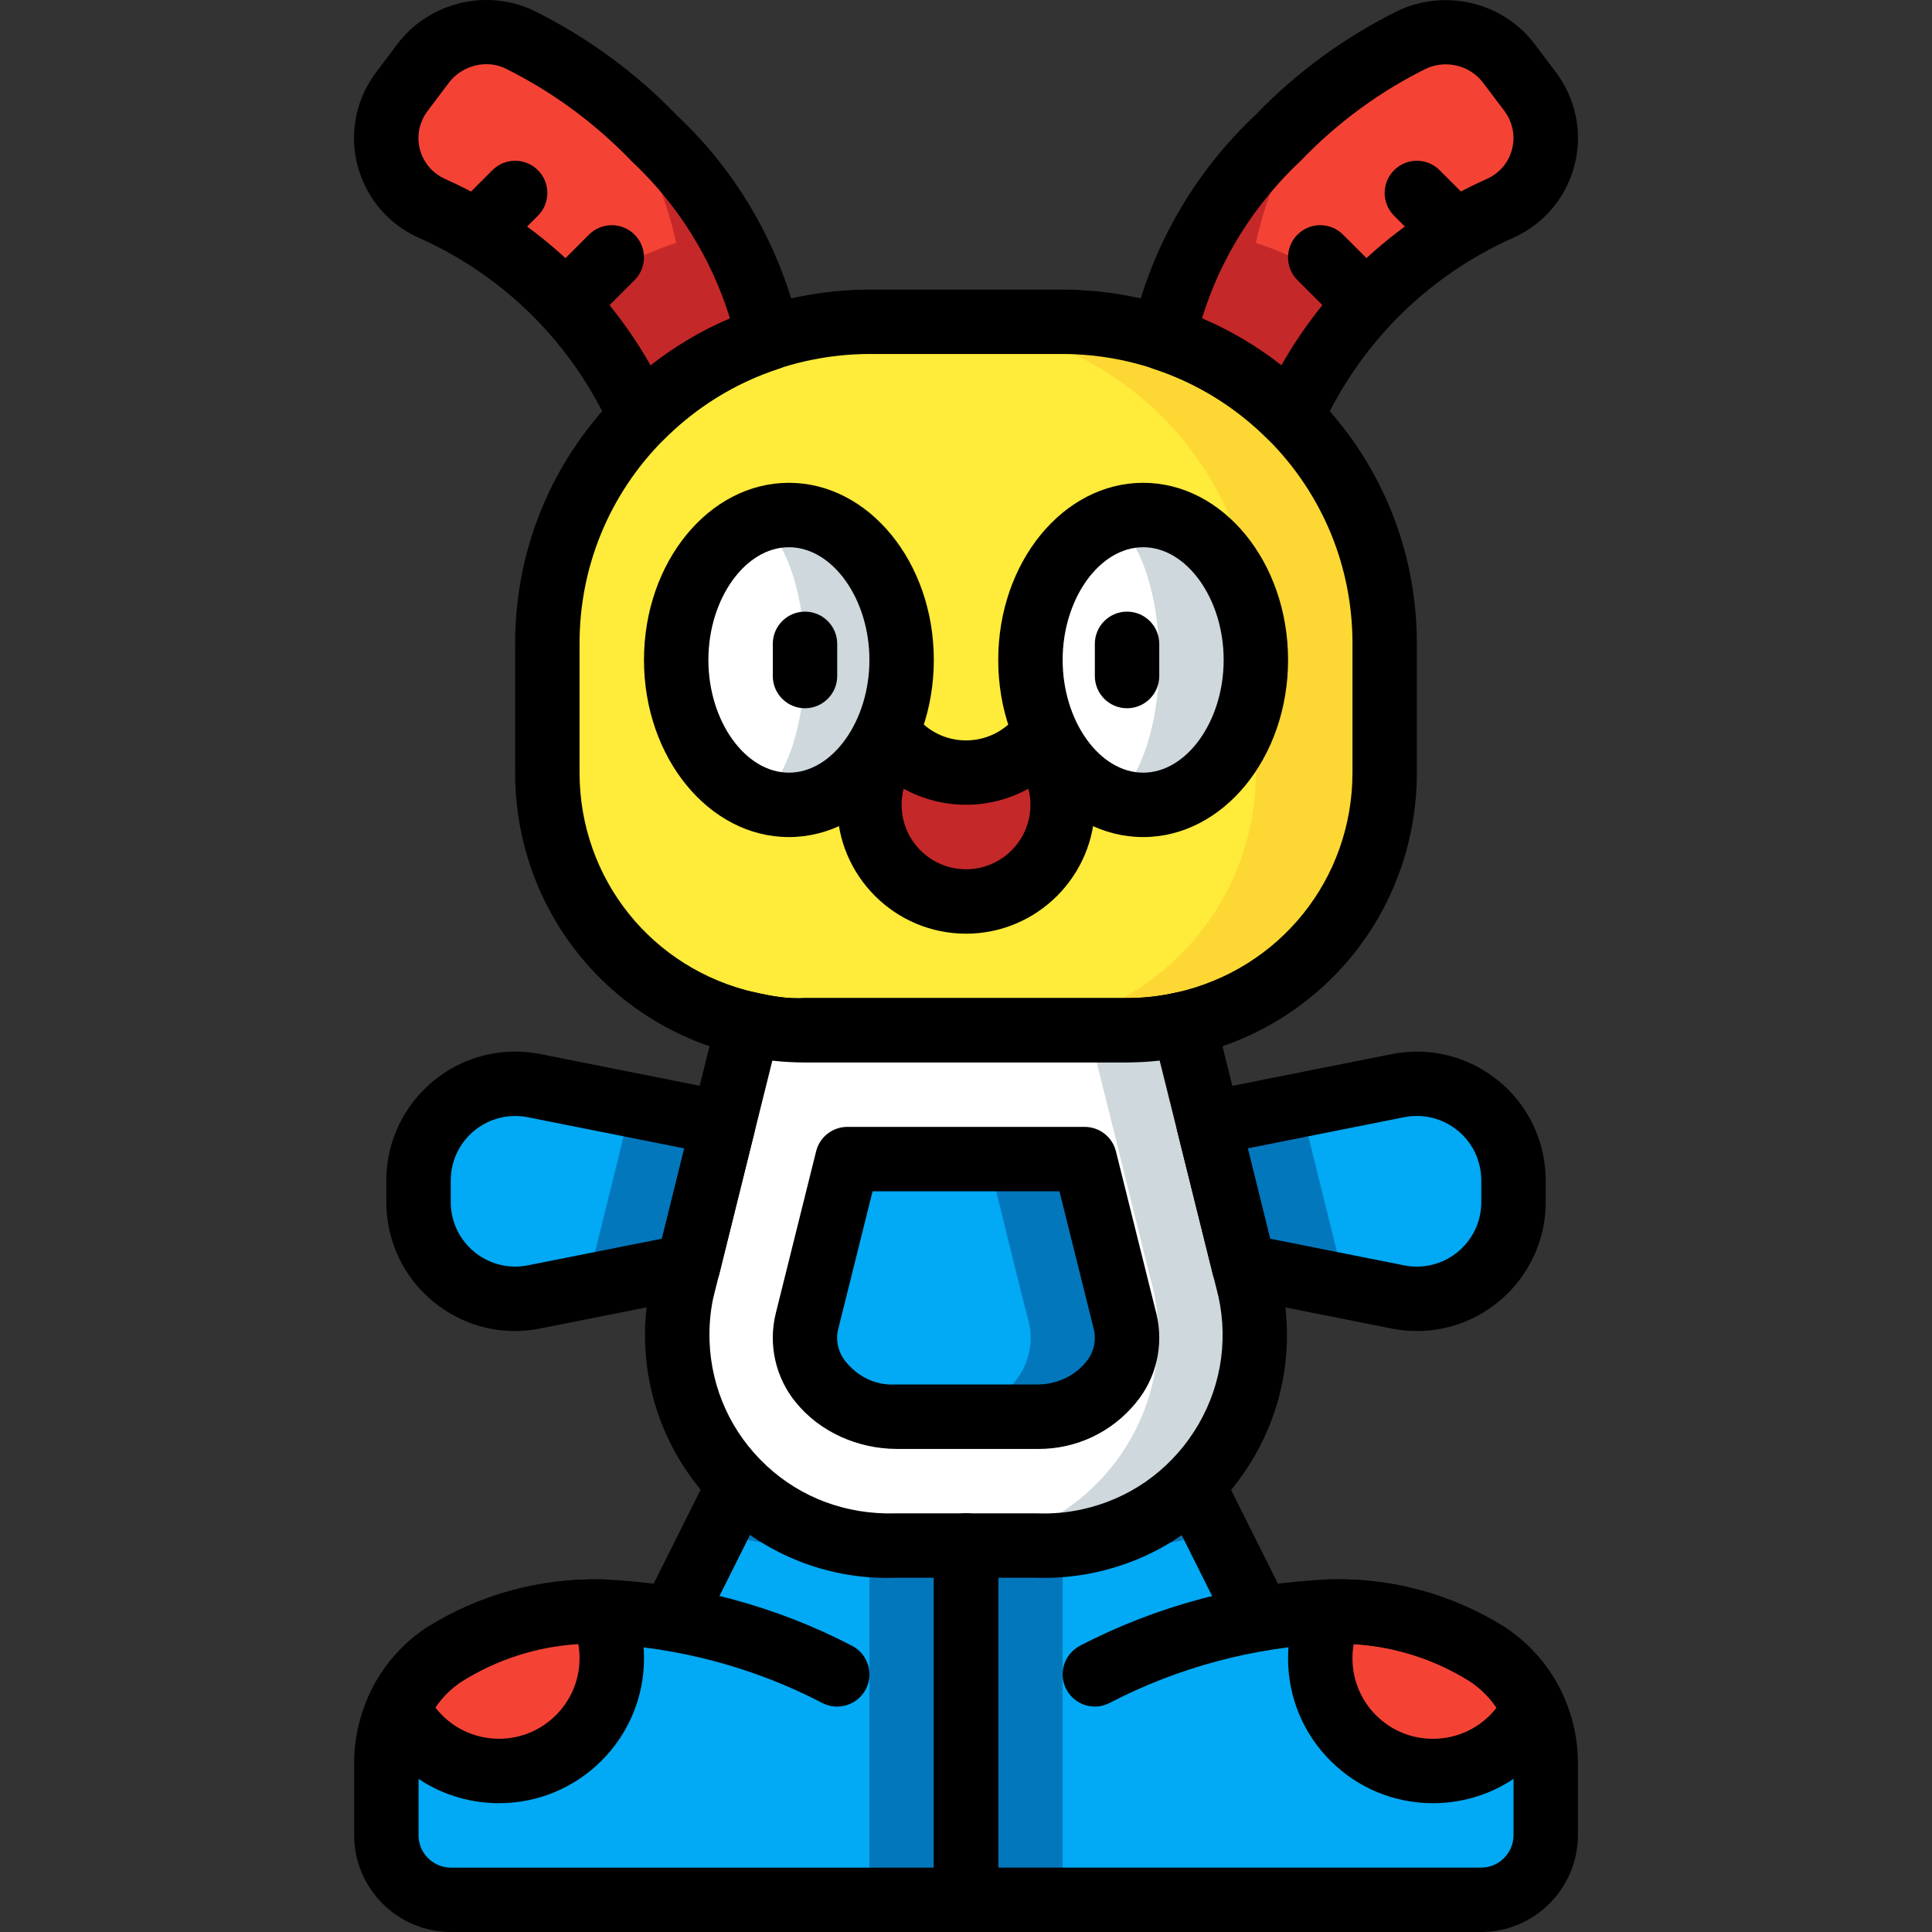 <?xml version="1.0" encoding="iso-8859-1"?>
<!-- Generator: Adobe Illustrator 19.0.0, SVG Export Plug-In . SVG Version: 6.00 Build 0)  -->
<svg version="1.1" id="Layer_1" xmlns="http://www.w3.org/2000/svg" xmlns:xlink="http://www.w3.org/1999/xlink" x="0px" y="0px"
	 viewBox="0 0 511.993 511.993" style="enable-background:new 0 0 511.993 511.993;" xml:space="preserve">
<rect x="0" y="0" width="511.993" height="511.993" fill="#333333" stroke="none"/>
<g>
	<path style="fill:#0377BC;" d="M256.003,409.588v93.879H119.451c-9.414-0.026-17.043-7.655-17.069-17.069v-19.373
		c0.06-11.445,5.778-22.121,15.277-28.505c8.705-5.641,18.562-9.251,28.847-10.583c2.321-0.358,4.651-0.58,6.998-0.683
		c1.963-0.171,3.926-0.171,5.889-0.171c6.503,0.051,12.981,0.683,19.373,1.878l0.427-2.304l10.583-21.165l6.145-12.29
		c9.439,9.012,21.592,14.654,34.565,16.045c2.219,0.171,4.523,0.341,6.913,0.341H256.003z"/>
	<path style="fill:#0377BC;" d="M409.623,467.025v19.373c-0.026,9.414-7.655,17.043-17.069,17.069H256.003v-93.879h18.605
		c15.422,0.085,30.28-5.786,41.478-16.386l6.145,12.29l10.583,21.165l0.427,2.304c6.392-1.195,12.87-1.826,19.373-1.878
		c1.963,0,3.926,0,5.889,0.171c2.347,0.094,4.677,0.324,6.998,0.683c10.284,1.331,20.141,4.941,28.847,10.583
		C403.837,444.903,409.555,455.58,409.623,467.025z"/>
</g>
<g>
	<path style="fill:#02A9F4;" d="M230.399,409.588v93.879H119.451c-9.414-0.026-17.043-7.655-17.069-17.069v-19.373
		c0.06-11.445,5.778-22.121,15.277-28.505c8.705-5.641,18.562-9.251,28.847-10.583c2.304,0.256,4.523,0.597,6.657,1.024l0.341-1.707
		c1.963-0.171,3.926-0.171,5.889-0.171c6.503,0.051,12.981,0.683,19.373,1.878l0.427-2.304l10.583-21.165
		c7.015,2.731,14.492,4.122,22.019,4.097L230.399,409.588L230.399,409.588z"/>
	<path style="fill:#02A9F4;" d="M409.623,467.025v19.373c-0.026,9.414-7.655,17.043-17.069,17.069H281.606v-93.879h18.605
		c7.527,0.026,15.004-1.366,22.019-4.097l10.583,21.165l0.427,2.304c6.392-1.195,12.87-1.826,19.373-1.878
		c1.963,0,3.926,0,5.889,0.171l0.341,1.707c2.134-0.427,4.353-0.768,6.657-1.024c10.284,1.331,20.141,4.941,28.847,10.583
		C403.837,444.903,409.555,455.58,409.623,467.025z"/>
</g>
<path style="fill:#FDD834;" d="M366.951,170.622v34.138c-0.017,31.91-22.13,59.554-53.255,66.569
	c-4.924,1.135-9.968,1.715-15.021,1.707H213.33c-5.052,0.009-10.096-0.572-15.021-1.707c-31.125-7.015-53.238-34.658-53.255-66.569
	v-34.138c-0.017-22.514,8.876-44.115,24.75-60.083c16.062-16.096,37.85-25.177,60.595-25.262h51.207
	c22.744,0.085,44.533,9.166,60.595,25.262C358.066,126.508,366.968,148.108,366.951,170.622z"/>
<path style="fill:#FFEB3A;" d="M332.813,170.622v34.138c-0.017,31.91-22.13,59.554-53.255,66.569
	c-4.924,1.135-9.968,1.715-15.021,1.707H213.33c-5.052,0.009-10.096-0.572-15.021-1.707c-31.125-7.015-53.238-34.658-53.255-66.569
	v-34.138c-0.017-22.514,8.876-44.115,24.75-60.083c16.062-16.096,37.85-25.177,60.595-25.262h17.069
	c22.744,0.085,44.533,9.166,60.595,25.262C323.928,126.508,332.83,148.108,332.813,170.622z"/>
<path d="M298.786,281.562c-0.043,0-0.085,0-0.128,0h-85.336c-0.043,0-0.085,0-0.119,0c-5.624,0-11.283-0.64-16.813-1.92
	c-35.222-7.946-59.861-38.738-59.878-74.881v-34.138c-0.026-24.929,9.644-48.408,27.225-66.099
	c17.794-17.829,41.452-27.686,66.62-27.78h51.241c25.194,0.094,48.851,9.951,66.637,27.763c17.598,17.7,27.259,41.179,27.242,66.125
	v34.129c-0.017,36.152-24.656,66.944-59.921,74.899C310.077,280.922,304.419,281.562,298.786,281.562z M213.313,264.493h85.362
	c0.034,0,0.068,0,0.094,0c4.37,0,8.731-0.504,13.007-1.485c27.464-6.196,46.624-30.144,46.641-58.256v-34.138c0,0,0,0,0-0.009
	c0.017-20.397-7.894-39.591-22.266-54.057c-14.56-14.585-33.95-22.668-54.578-22.744h-51.181
	c-20.602,0.077-39.984,8.159-54.561,22.761c-14.364,14.449-22.275,33.651-22.249,54.049v34.146
	c0.017,28.113,19.177,52.06,46.598,58.248C204.523,264.007,208.653,264.741,213.313,264.493z"/>
<g>
	<ellipse style="fill:#CFD8DC;" cx="209.063" cy="174.89" rx="29.871" ry="38.405"/>
	<ellipse style="fill:#CFD8DC;" cx="302.942" cy="174.89" rx="29.871" ry="38.405"/>
</g>
<g>
	<ellipse style="fill:#FFFFFF;" cx="196.261" cy="174.89" rx="17.069" ry="38.405"/>
	<ellipse style="fill:#FFFFFF;" cx="290.14" cy="174.89" rx="17.069" ry="38.405"/>
</g>
<path d="M209.063,221.829c-21.174,0-38.405-21.055-38.405-46.94s17.231-46.94,38.405-46.94s38.405,21.055,38.405,46.94
	S230.237,221.829,209.063,221.829z M209.063,145.019c-11.564,0-21.336,13.681-21.336,29.871s9.772,29.871,21.336,29.871
	s21.336-13.681,21.336-29.871S220.627,145.019,209.063,145.019z"/>
<path d="M302.942,221.829c-21.174,0-38.405-21.055-38.405-46.94s17.231-46.94,38.405-46.94s38.405,21.055,38.405,46.94
	S324.125,221.829,302.942,221.829z M302.942,145.019c-11.564,0-21.336,13.681-21.336,29.871s9.772,29.871,21.336,29.871
	s21.336-13.681,21.336-29.871S314.515,145.019,302.942,145.019z"/>
<path style="fill:#C52828;" d="M281.606,213.295c0,14.142-11.462,25.603-25.603,25.603c-14.142,0-25.603-11.462-25.603-25.603
	c-0.017-6.307,2.33-12.401,6.572-17.069c9.362,10.514,25.475,11.445,35.981,2.082c0.734-0.649,1.425-1.348,2.082-2.082
	C279.276,200.894,281.614,206.979,281.606,213.295z"/>
<path d="M256.003,247.433c-18.827,0-34.138-15.311-34.138-34.138c-0.017-8.441,3.107-16.548,8.791-22.804
	c1.613-1.775,3.909-2.799,6.316-2.799c0.009,0,0.026,0,0.043,0c2.415,0.009,4.72,1.05,6.333,2.859
	c6.213,6.981,16.958,7.587,23.939,1.383c0.452-0.41,0.922-0.871,1.366-1.366c1.604-1.818,3.909-2.859,6.333-2.876
	c0.017,0,0.034,0,0.051,0c2.407,0,4.702,1.016,6.316,2.799c5.684,6.256,8.799,14.364,8.79,22.821
	C290.132,232.122,274.821,247.433,256.003,247.433z M239.471,209.01c-0.358,1.383-0.546,2.816-0.538,4.267
	c0,9.431,7.655,17.086,17.069,17.086c9.414,0,17.069-7.655,17.069-17.069v-0.009c0-1.451-0.179-2.893-0.538-4.276
	C262.199,214.737,249.627,214.635,239.471,209.01z"/>
<path style="fill:#CFD8DC;" d="M274.608,409.588h-37.21c-30.861,1.109-56.78-23.009-57.889-53.87
	c-0.171-4.634,0.247-9.277,1.22-13.809l1.622-6.316l9.388-37.893l6.145-24.665l0.427-1.707c4.924,1.135,9.968,1.715,15.021,1.707
	h85.345c5.052,0.009,10.096-0.572,15.021-1.707l6.572,26.372l9.388,37.893l1.622,6.316c6.512,30.186-12.674,59.938-42.86,66.458
	C283.876,409.34,279.242,409.75,274.608,409.588z"/>
<path style="fill:#FFFFFF;" d="M249.004,409.588h-11.607c-30.861,1.109-56.78-23.009-57.889-53.87
	c-0.171-4.634,0.247-9.277,1.22-13.809l1.622-6.316l9.388-37.893l6.145-24.665h75.189c5.052,0.009,10.096-0.572,15.021-1.707
	l0.427,1.707l6.145,24.665l9.388,37.893l1.622,6.316c6.512,30.186-12.674,59.938-42.86,66.458
	C258.273,409.34,253.638,409.75,249.004,409.588z"/>
<path d="M235.059,418.156c-16.07,0-31.56-6.077-43.586-17.265c-12.605-11.726-19.885-27.66-20.508-44.866
	c-0.188-5.334,0.282-10.694,1.417-15.917l17.641-70.845c1.127-4.506,5.658-7.306,10.19-6.247c4.301,0.99,8.432,1.724,13.092,1.485
	h85.362c0.034,0,0.068,0,0.094,0c4.37,0,8.731-0.504,13.007-1.485c4.574-1.05,9.072,1.741,10.199,6.256l17.564,70.52
	c3.713,17.146,0.563,34.377-8.756,48.851c-9.32,14.474-23.734,24.434-40.564,28.07c-5.172,1.109-10.472,1.587-15.763,1.408H237.38
	C236.621,418.139,235.836,418.156,235.059,418.156z M204.676,281.076l-15.678,62.959c-0.751,3.516-1.101,7.459-0.964,11.376
	c0.452,12.648,5.812,24.357,15.072,32.986c9.26,8.62,21.268,12.972,33.976,12.657l37.518-0.009c0.102,0,0.205,0,0.307,0.009
	c3.892,0.137,7.869-0.196,11.709-1.033c12.358-2.671,22.949-10.002,29.811-20.636s9.166-23.299,6.495-35.683l-15.601-62.634
	c-2.885,0.333-5.71,0.461-8.671,0.495h-85.336C210.497,281.562,207.552,281.408,204.676,281.076z"/>
<path style="fill:#0377BC;" d="M294.493,366.232c-4.848,5.983-12.187,9.388-19.885,9.217h-37.21
	c-7.698,0.171-15.038-3.235-19.885-9.217c-3.73-4.481-5.095-10.472-3.67-16.13l1.536-6.059l9.217-36.869h62.814l9.132,36.613
	l1.707,6.572C299.571,355.94,298.18,361.829,294.493,366.232z"/>
<path style="fill:#02A9F4;" d="M268.89,366.232c-4.822,6.017-12.179,9.422-19.885,9.217h-11.607
	c-7.698,0.171-15.038-3.235-19.885-9.217c-3.73-4.481-5.095-10.472-3.67-16.13l1.536-6.059l9.217-36.869h37.296l9.047,36.613
	l1.707,6.572C273.968,355.94,272.576,361.829,268.89,366.232z"/>
<path d="M275.188,383.984c-0.256,0-0.521-0.009-0.777-0.009h-36.929c-10.113-0.077-20.15-4.412-26.593-12.349
	c-5.36-6.512-7.357-15.354-5.3-23.606l10.685-42.903c0.939-3.806,4.361-6.486,8.287-6.486h62.882c3.926,0,7.34,2.671,8.287,6.486
	l10.753,43.15c1.954,8.321-0.094,17.009-5.428,23.436C294.706,379.512,285.31,383.984,275.188,383.984z M231.235,315.7l-9.106,36.51
	c-0.734,2.97-0.009,6.213,1.971,8.611c3.243,3.994,7.877,6.333,13.092,6.085c0.068,0,0.128,0,0.196,0h37.21
	c5.223,0.051,10.045-2.082,13.254-6.034c1.989-2.407,2.731-5.573,2.04-8.534l-9.132-36.638H231.235z"/>
<path style="fill:#0377BC;" d="M401.089,312.807v5.803c0.017,9.934-5.752,18.964-14.765,23.128
	c-4.933,2.373-10.514,3.064-15.874,1.963l-40.795-8.108l-9.388-37.893l50.183-9.985c5.36-1.101,10.941-0.41,15.874,1.963
	C395.336,293.843,401.097,302.873,401.089,312.807z"/>
<path style="fill:#02A9F4;" d="M401.089,312.807v5.803c0.017,9.934-5.752,18.964-14.765,23.128l-31.065-6.145l-9.388-37.893
	l40.453-8.022C395.336,293.843,401.097,302.873,401.089,312.807z"/>
<path style="fill:#0377BC;" d="M191.738,297.701l-9.388,37.893l-40.795,8.108c-5.36,1.101-10.941,0.41-15.874-1.963
	c-9.012-4.165-14.782-13.194-14.765-23.128v-5.803c-0.017-9.934,5.752-18.964,14.765-23.128c4.933-2.373,10.514-3.064,15.874-1.963
	L191.738,297.701z"/>
<path style="fill:#02A9F4;" d="M166.135,297.701l-9.388,37.893l-31.065,6.145c-9.012-4.165-14.782-13.194-14.765-23.128v-5.803
	c-0.017-9.934,5.752-18.964,14.765-23.128L166.135,297.701z"/>
<path d="M375.468,352.731c-0.009,0-0.017,0-0.026,0c-2.245,0-4.489-0.222-6.691-0.666l-40.761-8.108
	c-3.243-0.64-5.82-3.098-6.614-6.316l-9.396-37.884c-0.555-2.262-0.171-4.66,1.084-6.623c1.255-1.963,3.252-3.345,5.53-3.789
	l50.183-9.985c8.944-1.792,18.042,0.009,25.629,5.069c7.596,5.061,12.759,12.768,14.551,21.712c0.435,2.185,0.657,4.412,0.666,6.631
	c0,0.017,0,0.026,0,0.043v5.812C409.597,337.429,394.278,352.731,375.468,352.731z M336.628,328.271l35.478,7.058
	c1.118,0.222,2.228,0.333,3.345,0.333h0.009c9.422,0,17.086-7.647,17.095-17.06v-5.778c-0.009-1.127-0.119-2.262-0.341-3.371
	c-0.888-4.455-3.465-8.313-7.271-10.847c-3.798-2.526-8.355-3.422-12.827-2.535l-41.426,8.244L336.628,328.271z"/>
<path d="M136.452,352.739c-6.665,0-13.186-1.954-18.861-5.744c-7.587-5.061-12.759-12.768-14.543-21.712
	c-0.444-2.185-0.666-4.438-0.666-6.674v-5.812c0.017-18.819,15.336-34.121,34.146-34.121c0.009,0,0.017,0,0.017,0
	c2.245,0,4.498,0.222,6.7,0.666l50.157,9.985c2.287,0.452,4.284,1.826,5.539,3.789s1.639,4.37,1.075,6.623l-9.388,37.884
	c-0.794,3.217-3.38,5.675-6.623,6.316l-40.795,8.108C140.966,352.518,138.696,352.739,136.452,352.739z M136.537,295.746
	c-9.422,0-17.077,7.647-17.086,17.06v5.803c0,1.109,0.111,2.219,0.333,3.311c1.852,9.251,10.873,15.243,20.099,13.408l35.495-7.058
	l5.931-23.948l-41.418-8.244C138.764,295.857,137.655,295.746,136.537,295.746C136.546,295.746,136.537,295.746,136.537,295.746z"/>
<path d="M213.33,187.691c-4.711,0-8.534-3.823-8.534-8.534v-8.534c0-4.711,3.823-8.534,8.534-8.534s8.534,3.823,8.534,8.534v8.534
	C221.865,183.868,218.041,187.691,213.33,187.691z"/>
<path d="M298.675,187.691c-4.72,0-8.534-3.823-8.534-8.534v-8.534c0-4.711,3.815-8.534,8.534-8.534s8.534,3.823,8.534,8.534v8.534
	C307.209,183.868,303.394,187.691,298.675,187.691z"/>
<path style="fill:#C52828;" d="M203.686,89.63c-12.81,4.148-24.426,11.325-33.882,20.909c-4.754-11.001-11.402-21.08-19.629-29.785
	c-4.515-4.813-9.456-9.217-14.765-13.143c-6.572-4.882-13.638-9.055-21.08-12.46c-10.258-4.677-14.782-16.779-10.113-27.037
	c0.649-1.434,1.468-2.782,2.432-4.028l5.462-7.254c5.94-7.869,16.565-10.54,25.518-6.401c8.654,4.122,16.719,9.371,23.982,15.618
	c3.67,2.987,7.596,6.486,11.692,10.497C188.503,50.807,199.086,69.293,203.686,89.63z"/>
<path style="fill:#F44335;" d="M179.192,64.368c-10.677,3.456-20.542,9.029-29.017,16.386c-4.515-4.813-9.456-9.217-14.765-13.143
	c-8.662-12.571-19.928-23.137-33.028-30.98c-0.009-4.54,1.494-8.953,4.267-12.546l5.462-7.254c5.94-7.869,16.565-10.54,25.518-6.401
	c8.654,4.122,16.719,9.371,23.982,15.618C170.171,37.399,176.171,50.474,179.192,64.368z"/>
<path style="fill:#C52828;" d="M308.319,89.63c12.81,4.148,24.426,11.325,33.882,20.909c4.754-11.001,11.402-21.08,19.629-29.785
	c4.515-4.813,9.456-9.217,14.765-13.143c6.572-4.882,13.638-9.055,21.08-12.46c10.258-4.677,14.782-16.779,10.113-27.037
	c-0.649-1.434-1.468-2.782-2.432-4.028l-5.462-7.254c-5.94-7.869-16.565-10.54-25.518-6.401
	c-8.654,4.122-16.719,9.371-23.982,15.618c-3.67,2.987-7.596,6.486-11.692,10.497C323.493,50.807,312.91,69.293,308.319,89.63z"/>
<path style="fill:#F44335;" d="M332.813,64.368c10.677,3.456,20.542,9.029,29.017,16.386c4.515-4.813,9.456-9.217,14.765-13.143
	c8.662-12.571,19.928-23.137,33.028-30.98c0.009-4.54-1.494-8.953-4.267-12.546l-5.462-7.254c-5.94-7.869-16.565-10.54-25.518-6.401
	c-8.654,4.122-16.719,9.371-23.982,15.618C341.825,37.399,335.825,50.474,332.813,64.368z"/>
<path d="M169.796,119.074c-0.512,0-1.016-0.043-1.528-0.137c-2.774-0.504-5.121-2.347-6.273-4.924
	c-10.156-22.804-28.317-40.931-51.139-51.062c-7.101-3.217-12.469-8.961-15.183-16.19c-2.714-7.229-2.458-15.089,0.734-22.121
	c0.939-2.065,2.117-4.02,3.499-5.795l5.377-7.143c8.304-11.001,23.402-14.799,35.913-9.012c14.44,7.135,27.242,16.506,38.243,27.942
	c16.19,15.174,27.558,35.034,32.55,57.113c0.973,4.301-1.494,8.637-5.692,10.002c-11.453,3.721-21.985,10.216-30.442,18.784
	C174.259,118.17,172.066,119.074,169.796,119.074z M128.916,17.01c-3.781,0-7.579,1.75-9.994,4.959l-5.462,7.254
	c-0.649,0.828-1.127,1.622-1.511,2.475c-1.306,2.876-1.417,6.094-0.299,9.064s3.311,5.317,6.196,6.623
	c23.111,10.258,42.152,27.583,54.561,49.423c6.426-5.044,13.519-9.243,21.037-12.443c-4.89-15.874-13.783-30.135-25.987-41.58
	c-9.943-10.318-21.157-18.528-33.617-24.69C132.278,17.36,130.597,17.01,128.916,17.01z"/>
<rect x="179.186" y="390.477" transform="matrix(-0.894 -0.447 0.447 -0.894 172.461 859.831)" width="17.068" height="38.165"/>
<path d="M256.003,511.993H119.451c-14.082-0.034-25.561-11.513-25.603-25.578v-19.39c0.077-14.338,7.203-27.618,19.049-35.589
	c14.167-8.936,30.272-13.237,46.743-12.887c22.992,0.922,45.839,7.007,66.168,17.607c4.182,2.176,5.803,7.323,3.627,11.513
	c-2.176,4.165-7.331,5.812-11.513,3.627c-18.119-9.431-38.473-14.859-58.871-15.678c-12.938-0.358-25.757,3.132-36.835,10.13
	c-6.947,4.677-11.248,12.699-11.3,21.336v19.322c0.009,4.685,3.858,8.526,8.552,8.534h128v-85.345c0-4.72,3.823-8.534,8.534-8.534
	s8.534,3.815,8.534,8.534v93.879C264.528,508.178,260.714,511.993,256.003,511.993z"/>
<g>
	<path style="fill:#F44335;" d="M162.123,439.458c0.009,16.489-13.348,29.862-29.837,29.871
		c-11.334,0.009-21.695-6.409-26.747-16.557c2.612-5.795,6.819-10.736,12.119-14.253c12.469-7.869,26.995-11.846,41.734-11.436
		C161.21,430.949,162.149,435.174,162.123,439.458z"/>
	<path style="fill:#F44335;" d="M349.882,439.458c-0.009,16.489,13.348,29.862,29.837,29.871
		c11.334,0.009,21.695-6.409,26.747-16.557c-2.612-5.795-6.819-10.736-12.119-14.253c-12.469-7.869-26.995-11.846-41.734-11.436
		C350.786,430.949,349.848,435.174,349.882,439.458z"/>
</g>
<path d="M132.261,477.855c-14.671,0-27.831-8.15-34.36-21.285c-1.135-2.296-1.186-4.976-0.137-7.306
	c3.277-7.288,8.534-13.459,15.191-17.863c14.107-8.901,30.221-13.203,46.684-12.853c3.209,0.094,6.102,1.98,7.476,4.89
	c2.355,4.984,3.576,10.532,3.55,16.045c-0.009,21.157-17.214,38.362-38.371,38.371C132.278,477.855,132.27,477.855,132.261,477.855z
	 M115.397,452.524c3.986,5.172,10.139,8.261,16.864,8.261h0.009c11.76-0.009,21.319-9.576,21.311-21.328c0-0.026,0-0.043,0-0.068
	c0.009-1.238-0.102-2.466-0.324-3.687c-11.009,0.666-21.643,4.088-31.057,10.028C119.553,447.498,117.232,449.811,115.397,452.524z"
	/>
<rect x="305.206" y="401.032" transform="matrix(-0.447 -0.894 0.894 -0.447 102.987 882.783)" width="38.165" height="17.068"/>
<path d="M392.58,511.993H256.003c-4.711,0-8.534-3.815-8.534-8.534v-93.879c0-4.72,3.823-8.534,8.534-8.534
	c4.711,0,8.534,3.815,8.534,8.534v85.345h128.026c4.677-0.009,8.517-3.849,8.534-8.569v-19.339
	c-0.051-8.586-4.353-16.608-11.504-21.422c-10.873-6.862-23.897-10.489-36.741-9.985c-20.295,0.811-40.65,6.23-58.768,15.669
	c-4.182,2.193-9.345,0.546-11.513-3.627c-2.176-4.182-0.555-9.337,3.627-11.513c20.329-10.591,43.184-16.676,66.065-17.598
	c16.557-0.469,32.678,3.934,46.632,12.742c12.059,8.099,19.177,21.387,19.262,35.674v19.416
	C418.106,500.488,406.627,511.959,392.58,511.993z"/>
<path d="M379.744,477.855c-0.009,0-0.026,0-0.034,0c-10.25-0.009-19.894-4.003-27.14-11.257
	c-7.246-7.246-11.223-16.873-11.223-27.123c-0.034-5.505,1.186-11.052,3.542-16.036c1.374-2.91,4.259-4.805,7.476-4.89
	c16.582-0.393,32.576,3.951,46.53,12.75c6.811,4.498,12.059,10.677,15.345,17.957c1.058,2.33,1.007,5.018-0.137,7.305
	C407.575,469.704,394.406,477.855,379.744,477.855z M358.732,435.712c-0.213,1.22-0.324,2.449-0.316,3.678c0,0.026,0,0.051,0,0.077
	c-0.009,5.692,2.21,11.052,6.23,15.08s9.379,6.247,15.08,6.247h0.009c6.725,0,12.879-3.081,16.864-8.253
	c-1.843-2.722-4.199-5.078-6.956-6.904C380.35,439.783,369.741,436.377,358.732,435.712z"/>
<path d="M127.985,68.209c-2.185,0-4.37-0.836-6.034-2.501c-3.337-3.337-3.337-8.731,0-12.068l8.534-8.534
	c3.337-3.337,8.731-3.337,12.068,0c3.337,3.337,3.337,8.731,0,12.068l-8.534,8.534C132.347,67.372,130.162,68.209,127.985,68.209z"
	/>
<path d="M153.589,85.278c-2.185,0-4.37-0.836-6.034-2.501c-3.337-3.337-3.337-8.731,0-12.068l8.534-8.534
	c3.337-3.337,8.731-3.337,12.068,0s3.337,8.731,0,12.068l-8.534,8.534C157.95,84.441,155.765,85.278,153.589,85.278z"/>
<path d="M342.192,119.074c-2.27,0-4.455-0.896-6.077-2.543c-8.458-8.569-18.981-15.072-30.434-18.784
	c-4.19-1.357-6.657-5.692-5.693-9.994c4.984-22.079,16.352-41.938,32.866-57.428c10.694-11.129,23.495-20.5,37.739-27.541
	c12.708-5.863,27.822-2.091,36.109,8.91l5.471,7.254c1.306,1.69,2.475,3.636,3.405,5.692c3.192,7.041,3.456,14.893,0.742,22.121
	c-2.722,7.229-8.091,12.972-15.123,16.164c-22.881,10.156-41.051,28.292-51.207,51.096c-1.144,2.577-3.491,4.421-6.264,4.924
	C343.208,119.023,342.696,119.074,342.192,119.074z M318.543,84.347c7.519,3.2,14.611,7.399,21.037,12.443
	c12.401-21.831,31.467-39.165,54.612-49.449c2.825-1.28,5.027-3.627,6.136-6.589c1.118-2.961,1.007-6.179-0.299-9.064
	c-0.384-0.845-0.871-1.647-1.425-2.381l-5.539-7.34c-3.474-4.617-9.815-6.222-15.115-3.789
	c-12.273,6.068-23.478,14.27-33.105,24.289C332.36,54.178,323.433,68.473,318.543,84.347z"/>
<path d="M384.011,68.209c-2.185,0-4.37-0.836-6.034-2.501l-8.534-8.534c-3.337-3.337-3.337-8.731,0-12.068
	c3.337-3.337,8.731-3.337,12.068,0l8.534,8.534c3.337,3.337,3.337,8.731,0,12.068C388.381,67.372,386.196,68.209,384.011,68.209z"/>
<path d="M358.408,85.278c-2.185,0-4.37-0.836-6.034-2.501l-8.534-8.534c-3.337-3.337-3.337-8.731,0-12.068
	c3.337-3.337,8.731-3.337,12.068,0l8.534,8.534c3.337,3.337,3.337,8.731,0,12.068C362.777,84.441,360.592,85.278,358.408,85.278z"/>
<g>
</g>
<g>
</g>
<g>
</g>
<g>
</g>
<g>
</g>
<g>
</g>
<g>
</g>
<g>
</g>
<g>
</g>
<g>
</g>
<g>
</g>
<g>
</g>
<g>
</g>
<g>
</g>
<g>
</g>
</svg>
